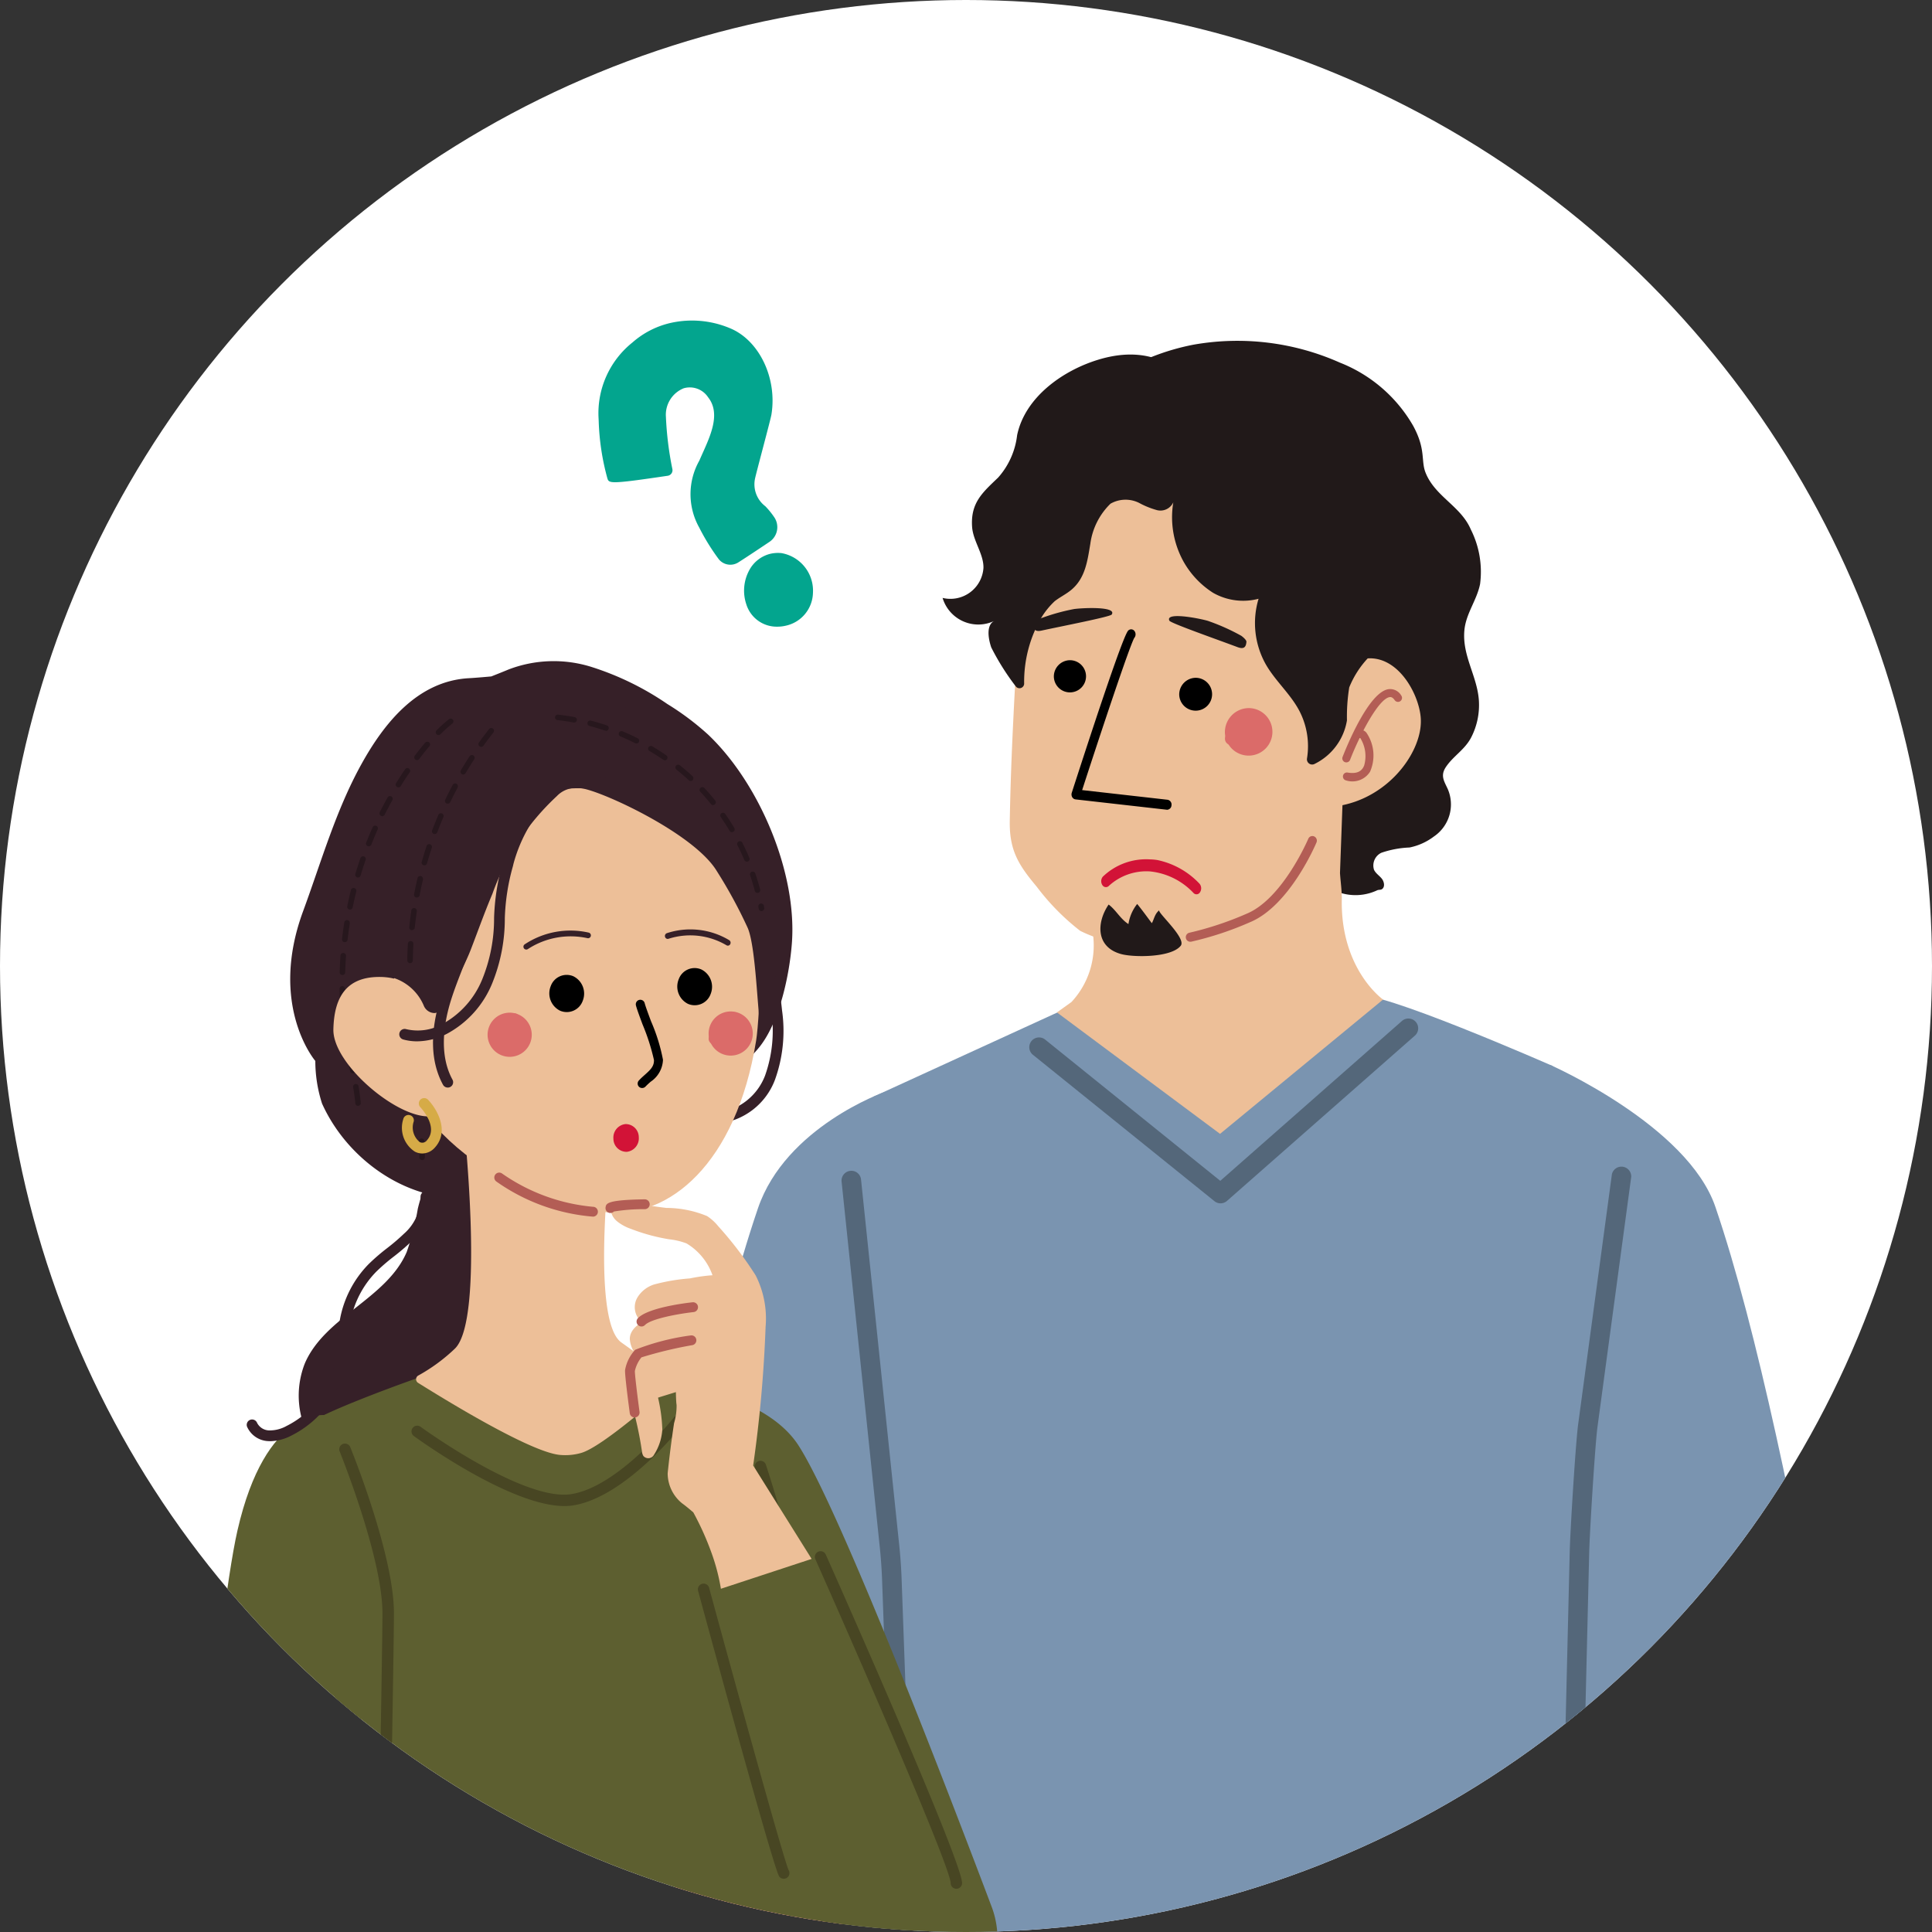<svg xmlns="http://www.w3.org/2000/svg" xmlns:xlink="http://www.w3.org/1999/xlink" width="140" height="140" viewBox="0 0 140 140">
  <rect x="0" y="0" width="140" height="140" fill="#333333" stroke="none"/>
  <defs>
    <clipPath id="clip-path">
      <circle id="楕円形_25" data-name="楕円形 25" cx="70" cy="70" r="70" transform="translate(0 0.477)" fill="#f7f3e5"/>
    </clipPath>
  </defs>
  <g id="trouble_04" transform="translate(0 -0.477)">
    <circle id="楕円形_23" data-name="楕円形 23" cx="70" cy="70" r="70" transform="translate(0 0.477)" fill="#fff"/>
    <g id="マスクグループ_4" data-name="マスクグループ 4" clip-path="url(#clip-path)">
      <g id="グループ_4667" data-name="グループ 4667" transform="translate(-786.045 -464.449)">
        <g id="グループ_4661" data-name="グループ 4661" transform="translate(799.211 489.625)">
          <g id="グループ_4660" data-name="グループ 4660">
            <g id="グループ_4656" data-name="グループ 4656" transform="translate(33.256)">
              <g id="グループ_4655" data-name="グループ 4655">
                <path id="パス_71365" data-name="パス 71365" d="M1007.1,686.551c.925,11.194,1.6,20.143,1.6,20.143l-11.763.005-3.942-18.415Z" transform="translate(-924.21 -586.198)" fill="#fa7c75"/>
                <path id="パス_71366" data-name="パス 71366" d="M867.405,686.561c-.925,11.194-1.753,20.135-1.753,20.135l11.633-.042,4.226-18.359Z" transform="translate(-863.923 -586.203)" fill="#fa7c75"/>
                <path id="パス_71367" data-name="パス 71367" d="M931.711,518.677c-.625-2.945-2.686-5.251-4.359-7.623-.544-.77-.936-1.633-1.439-2.438a9.237,9.237,0,0,1-1.208-2.41,6.619,6.619,0,0,1-.19-1.949,9.235,9.235,0,0,1,1.105-4.232,6.464,6.464,0,0,1,3.168-2.874,16.743,16.743,0,0,1,3.058-.9,18.25,18.25,0,0,1,10.615,1.3,10.6,10.6,0,0,1,5.3,4.563c.942,1.72.562,2.521.9,3.393.682,1.745,2.562,2.43,3.285,4.133a6.814,6.814,0,0,1,.673,3.951c-.234,1.174-1.018,2.126-1.136,3.337-.18,1.841.916,3.31,1.046,5.069a5.132,5.132,0,0,1-.554,2.71c-.465.9-1.315,1.355-1.847,2.166-.4.617-.108,1.015.148,1.577a2.806,2.806,0,0,1-1,3.436,4.339,4.339,0,0,1-1.77.8,7.129,7.129,0,0,0-2.04.382,1.02,1.02,0,0,0-.535,1.229c.121.262.381.42.561.642s.252.608.016.766c-.1.064-.223.034-.33.075a3.684,3.684,0,0,1-4.014-.558c-.6-.641-.89-2.022-1.419-2.724-2.019-2.679-7.233-1.206-8.411-4.834a6.261,6.261,0,0,1,.128-3.148A14.459,14.459,0,0,0,931.711,518.677Z" transform="translate(-891.788 -495.972)" fill="#211919"/>
                <path id="パス_71368" data-name="パス 71368" d="M947.534,597.845s-2.879,56.376-3.009,61.254l-47.64-.041-2.547-65.641,14.97-6.856,20.182-.429c1.031-.706,14.1,5.041,14.1,5.041Z" transform="translate(-877.504 -538.628)" fill="#7a94b0"/>
                <path id="パス_71369" data-name="パス 71369" d="M881.78,647.236l.1-13.759s-1.768-26.5-1.859-34.114c0,0-7.139,2.514-9.151,8.417-3.051,8.947-5.776,22.57-8.5,37.1Z" transform="translate(-862.368 -544.921)" fill="#7a94b0"/>
                <path id="パス_71370" data-name="パス 71370" d="M989.371,645.41l-.831-13.7s-1.063-28.468-.972-36.079c0,0,9.939,4.377,11.952,10.28,3.051,8.947,5.806,22.672,8.531,37.2Z" transform="translate(-921.639 -543.154)" fill="#7a94b0"/>
                <path id="パス_71371" data-name="パス 71371" d="M931.746,510.305c-2.045-1.317-3.942-2.942-6.212-3.848a9.884,9.884,0,0,0-8.348.474,5.445,5.445,0,0,0-1.9,1.963,11.177,11.177,0,0,0-1.048,4.916c-.261,4.77-.589,9.537-.818,14.308-.119,2.419-.21,4.839-.253,7.26-.038,2.123.612,3.187,1.952,4.78a16.886,16.886,0,0,0,3.149,3.2,9.245,9.245,0,0,0,4.379.974,7.976,7.976,0,0,0,3.661-.943c.972-.443,1.952-.7,2.913-1.127a14.979,14.979,0,0,0,3.956-2.523c2.925-2.659,4.108-6.581,4.54-10.456.392-3.507.565-6.685.626-9.317Z" transform="translate(-886.417 -500.606)" fill="#edbf98"/>
                <path id="パス_71372" data-name="パス 71372" d="M956.583,540.512c3.385-2.607,5.759,1.4,5.855,3.559.119,2.535-2.74,6.309-7.019,6.38a2.8,2.8,0,0,1-1.1-.206Z" transform="translate(-905.902 -516.655)" fill="#edbf98"/>
                <path id="パス_71373" data-name="パス 71373" d="M935.917,513.439a8.376,8.376,0,0,0-2.566-4.247,9.439,9.439,0,0,1-1.182-1.077,9.13,9.13,0,0,1-1.245-3.441,7.02,7.02,0,0,0-2.762-4.031,4.415,4.415,0,0,0-4.654-.19,1.329,1.329,0,0,1-.481.232c-.412.062-.737-.329-1.006-.655-1.761-2.144-4.158-2.6-6.779-1.813s-5.353,2.74-5.92,5.485a5.588,5.588,0,0,1-1.374,3.068c-1.116,1.073-2.005,1.812-1.889,3.564.068,1.037.853,1.985.823,2.991a2.4,2.4,0,0,1-2.961,2.166,2.7,2.7,0,0,0,3.779,1.651c-.631.28-.479,1.264-.254,1.932a17.763,17.763,0,0,0,1.776,2.824.338.338,0,0,0,.61-.19,9.256,9.256,0,0,1,1.278-4.838,5.606,5.606,0,0,1,.938-1.143c.385-.3.834-.511,1.208-.826,1.012-.848,1.164-2.1,1.372-3.336a4.97,4.97,0,0,1,1.459-2.9,2.2,2.2,0,0,1,2.077-.058,6.052,6.052,0,0,0,1.309.527,1.022,1.022,0,0,0,1.167-.573,6.628,6.628,0,0,0,.729,4.276,6.4,6.4,0,0,0,2.15,2.282,4.4,4.4,0,0,0,3.3.434,6.1,6.1,0,0,0,.517,4.741c.693,1.218,1.8,2.154,2.448,3.4a5.546,5.546,0,0,1,.545,3.426.378.378,0,0,0,.551.4,4.284,4.284,0,0,0,2.343-3.155,13.37,13.37,0,0,1,.166-2.391,6.855,6.855,0,0,1,1.365-2.13,7.533,7.533,0,0,0,1.111-2.665A6.762,6.762,0,0,0,935.917,513.439Z" transform="translate(-882.04 -496.863)" fill="#211919"/>
                <path id="パス_71374" data-name="パス 71374" d="M921.892,562.106l.387,5.18v.015a6.018,6.018,0,0,1-1.568,4.838l-1.053.755,11.819,8.8,11.813-9.732s-3.075-2.166-2.991-7.232c.01-.669-.087-1.27-.13-1.939l.26-7.128Z" transform="translate(-889.49 -524.229)" fill="#edbf98"/>
                <path id="パス_71375" data-name="パス 71375" d="M942.775,548.313a1.722,1.722,0,1,0,1.7-1.8A1.742,1.742,0,0,0,942.775,548.313Z" transform="translate(-900.435 -519.901)" fill="#db6b69"/>
                <path id="パス_71376" data-name="パス 71376" d="M944.726,549.89a.319.319,0,0,0,.225-.093c.272-.264,1.144-1.161.944-1.618a.548.548,0,0,0-.321-.3c-.388-.143-.968.076-1.724.449l-.118.057-.079.037c.013-.021.029-.041.044-.063l.107-.156c.2-.3.618-.914.916-.9a.338.338,0,0,0,.015-.676c-.64-.006-1.142.71-1.47,1.187l-.1.148c-.265.374-.53.8-.284,1.108s.708.13,1.124-.064c.029-.014.076-.038.133-.064a4.9,4.9,0,0,1,1.015-.411,7.009,7.009,0,0,1-.654.777.345.345,0,0,0-.014.479A.325.325,0,0,0,944.726,549.89Z" transform="translate(-900.439 -519.953)" fill="#db6b69"/>
                <path id="パス_71377" data-name="パス 71377" d="M937.751,571.773l.02,0a23.332,23.332,0,0,0,4.258-1.407c2.865-1.174,4.755-5.6,4.834-5.787a.336.336,0,0,0-.169-.437.321.321,0,0,0-.427.173c-.018.044-1.864,4.362-4.478,5.434a23.428,23.428,0,0,1-4.128,1.37.331.331,0,0,0-.264.383A.326.326,0,0,0,937.751,571.773Z" transform="translate(-897.887 -528.231)" fill="#b35d55"/>
                <path id="パス_71378" data-name="パス 71378" d="M929.912,573.923c-.178.137,1.986,2.025,1.553,2.573-.682.862-3.385.85-4.3.607-1.871-.5-1.806-2.3-.924-3.594.543.409.849,1.044,1.435,1.416a3.081,3.081,0,0,1,.633-1.457c.368.445.715.934,1.062,1.393C929.541,574.566,929.576,574.183,929.912,573.923Z" transform="translate(-892.327 -532.662)" fill="#211919"/>
                <path id="パス_71379" data-name="パス 71379" d="M919.235,541.125a1.166,1.166,0,1,0,1.165-1.2A1.181,1.181,0,0,0,919.235,541.125Z" transform="translate(-889.291 -516.783)"/>
                <path id="パス_71380" data-name="パス 71380" d="M936.487,543.565a1.191,1.191,0,1,0,1.19-1.223A1.207,1.207,0,0,0,936.487,543.565Z" transform="translate(-897.458 -517.925)"/>
                <path id="パス_71381" data-name="パス 71381" d="M928.591,548.753a.337.337,0,0,0,.321-.326.35.35,0,0,0-.289-.4l-6.186-.7c1.351-4.167,3.45-10.473,3.778-11.028a.4.4,0,0,0,.037-.463.3.3,0,0,0-.451-.092c-.1.079-.412.316-4.115,11.774a.4.4,0,0,0,.029.316.324.324,0,0,0,.242.167l6.6.747Z" transform="translate(-890.443 -514.773)"/>
                <path id="パス_71382" data-name="パス 71382" d="M935.109,534.185c-.328-.654,2.134-.18,2.779.008a15.117,15.117,0,0,1,2.436,1.088c.379.285.367.42.367.42-.026.448-.229.552-.64.4C938.537,535.533,935.2,534.363,935.109,534.185Z" transform="translate(-896.792 -513.905)" fill="#211919"/>
                <path id="パス_71383" data-name="パス 71383" d="M922.1,533.217c.4-.6-2.065-.489-2.721-.4a14.639,14.639,0,0,0-2.524.716c-.408.225-.413.361-.413.361-.033.445.154.577.575.485C918.568,534.044,921.989,533.38,922.1,533.217Z" transform="translate(-887.965 -513.383)" fill="#211919"/>
                <path id="パス_71384" data-name="パス 71384" d="M929.738,602.61a.7.7,0,0,1-.444-.157l-13.127-10.585a.708.708,0,1,1,.889-1.1l12.662,10.211,13.182-11.6a.709.709,0,0,1,.936,1.064l-13.63,11.989A.71.71,0,0,1,929.738,602.61Z" transform="translate(-887.713 -540.111)" fill="#54677a"/>
                <path id="パス_71385" data-name="パス 71385" d="M990.361,650.725h-.017a.708.708,0,0,1-.691-.725l.3-12.5c.036-1.52.41-7.61.6-9.173l2.457-18.207a.709.709,0,0,1,1.4.19l-2.456,18.2c-.18,1.484-.554,7.566-.589,9.026l-.3,12.5A.708.708,0,0,1,990.361,650.725Z" transform="translate(-922.628 -549.725)" fill="#54677a"/>
                <path id="パス_71386" data-name="パス 71386" d="M894.037,650.863a.708.708,0,0,1-.708-.682l-.373-10.321c-.028-.795-.085-1.6-.167-2.394l-2.768-26.5a.708.708,0,0,1,.631-.778.7.7,0,0,1,.778.631l2.768,26.5c.086.826.145,1.664.174,2.49l.373,10.32a.709.709,0,0,1-.682.734Z" transform="translate(-875.458 -550.042)" fill="#54677a"/>
              </g>
              <path id="パス_71387" data-name="パス 71387" d="M959.161,549.2a.259.259,0,0,1-.044-.013.291.291,0,0,1-.165-.377c.308-.789,1.915-4.737,3.349-4.912a.932.932,0,0,1,.9.46.291.291,0,1,1-.475.336c-.17-.241-.3-.224-.355-.218-.8.1-2.164,2.717-2.877,4.546A.291.291,0,0,1,959.161,549.2Z" transform="translate(-908.085 -518.66)" fill="#b35d55"/>
              <path id="パス_71388" data-name="パス 71388" d="M959.245,553.173a.291.291,0,0,1,.112-.571c.636.108,1.029-.062,1.2-.521a2.475,2.475,0,0,0-.285-1.981.291.291,0,0,1-.094-.57.52.52,0,0,1,.578.242,2.916,2.916,0,0,1,.225,2.769,1.514,1.514,0,0,1-1.725.636Z" transform="translate(-908.124 -521.319)" fill="#b35d55"/>
              <path id="パス_71389" data-name="パス 71389" d="M1019.271,673.929l-5.968.942.628,3.612,5.968-.942Z" transform="translate(-933.826 -580.223)" fill="#211919"/>
            </g>
            <g id="グループ_4659" data-name="グループ 4659" transform="translate(0 23.212)">
              <path id="パス_71390" data-name="パス 71390" d="M872.848,585.784a.389.389,0,0,1-.027-.777,4.25,4.25,0,0,0,3.339-2.679,9.74,9.74,0,0,0,.458-4.665,24,24,0,0,0-1.959-7.368c-.07-.157-.142-.315-.215-.474a8.2,8.2,0,0,1-1.01-3.536.39.39,0,0,1,.389-.381h.008a.39.39,0,0,1,.381.4,7.618,7.618,0,0,0,.939,3.2c.073.161.146.321.218.48a24.794,24.794,0,0,1,2.023,7.607,10.456,10.456,0,0,1-.516,5.046,4.94,4.94,0,0,1-4,3.151Z" transform="translate(-833.889 -552.292)" fill="#362028"/>
              <path id="パス_71391" data-name="パス 71391" d="M826.194,630.8a6.155,6.155,0,0,1-3.24.761,7.47,7.47,0,0,1-2.145-.475,8.76,8.76,0,0,1-4.555-3.606,6.381,6.381,0,0,1-.5-5.684c1.456-3.382,5.92-4.676,7.377-8.058a18.938,18.938,0,0,0,.806-3.141,13.244,13.244,0,0,1,.928-2.624c.614-1.286,1.626-2.589,3.045-2.716,1.7-.152,2.507,1.48,3.225,2.722a5.641,5.641,0,0,1,.736,4.727c-.323.919-.9,1.731-1.251,2.638a11.677,11.677,0,0,0-.614,3.31,12.216,12.216,0,0,0,.1,3.847,8.105,8.105,0,0,1-1.794,6.562A7.123,7.123,0,0,1,826.194,630.8Z" transform="translate(-806.828 -570.916)" fill="#362028"/>
              <g id="グループ_4658" data-name="グループ 4658">
                <g id="グループ_4657" data-name="グループ 4657">
                  <path id="パス_71392" data-name="パス 71392" d="M869.052,640.032s5.447.845,7.6,4.179c3.049,4.726,10.989,25.447,14.005,33.443a6.5,6.5,0,0,1-.707,5.947l-1.139,1.676-9.589.055s-10.832-23.836-10.832-24.31S869.052,640.032,869.052,640.032Z" transform="translate(-831.961 -587.386)" fill="#5d5f30"/>
                  <path id="パス_71393" data-name="パス 71393" d="M842.493,638.694s3.324.949,3.324,1.234c0,1.045,5.983,16.905,5.888,19.565s-.57,25.073-.57,25.073l-33.431-.095s.765-33.652.285-35.33a37.7,37.7,0,0,0-2.28-6.743c-.392-.783,8.833-3.989,8.833-3.989Z" transform="translate(-807.016 -586.618)" fill="#5d5f30"/>
                  <path id="パス_71394" data-name="パス 71394" d="M837.808,574.8q2.16-1.38,4.406-2.619c2.078-1.147,4.4-2.265,5.923-4.151,1.472-1.823,2.189-5.229,2.365-7.533.391-5.108-2.352-11.591-6.067-15.12a19.505,19.505,0,0,0-2.95-2.215,20.849,20.849,0,0,0-5.5-2.69,9.143,9.143,0,0,0-6.021.186c-.411.174-1.241.5-1.241.5s-1.073.1-1.613.128c-3.73.2-6.166,3.26-7.832,6.287-1.837,3.338-2.882,7.033-4.195,10.6-2.528,6.866.886,10.849.886,10.849a10.081,10.081,0,0,0,.488,3.089c2.208,4.9,8.025,8.309,13.26,6.236.763-.3,1.48-.728,2.265-.971.7-.216,1.44-.164,2.127-.389A17.784,17.784,0,0,0,837.808,574.8Z" transform="translate(-806.286 -540.053)" fill="#362028"/>
                  <path id="パス_71395" data-name="パス 71395" d="M822.282,576.018a.2.2,0,0,1-.2-.179c-.035-.362-.085-.743-.16-1.171v-.031a.192.192,0,0,1,.163-.2.2.2,0,0,1,.23.156l0,0v.02c.074.432.124.82.159,1.182a.188.188,0,0,1-.043.144.194.194,0,0,1-.136.074Zm-.381-2.361a.2.2,0,0,1-.2-.16c-.027-.14-.054-.276-.085-.416-.051-.252-.1-.506-.152-.758a.118.118,0,0,1,0-.038.2.2,0,0,1,.393-.039c.055.268.109.54.167.8.023.125.046.245.074.366a.205.205,0,0,1-.155.237A.123.123,0,0,1,821.9,573.657Zm-.451-2.35h0a.2.2,0,0,1-.2-.171c-.062-.393-.116-.8-.159-1.194v-.019a.189.189,0,0,1,.175-.2.2.2,0,0,1,.222.175c.043.393.093.786.155,1.178a.2.2,0,0,1-.167.225A.071.071,0,0,1,821.449,571.308Zm-.264-2.38a.2.2,0,0,1-.2-.187c-.023-.4-.043-.809-.047-1.2a.2.2,0,0,1,.055-.144.191.191,0,0,1,.14-.058h0a.2.2,0,0,1,.2.194c.008.389.023.789.051,1.186a.211.211,0,0,1-.051.144.209.209,0,0,1-.136.066Zm-.043-2.392h-.007a.187.187,0,0,1-.136-.062.212.212,0,0,1-.054-.14c.012-.4.031-.805.058-1.205a.2.2,0,0,1,.4.019v.007c-.027.4-.047.8-.058,1.186A.2.2,0,0,1,821.142,566.536Zm.171-2.384a.053.053,0,0,1-.023,0,.2.2,0,0,1-.175-.218c.047-.4.1-.8.163-1.194a.2.2,0,0,1,.4.031.086.086,0,0,1,0,.031c-.062.389-.117.786-.159,1.175A.2.2,0,0,1,821.313,564.152Zm.378-2.365a.126.126,0,0,1-.039,0,.185.185,0,0,1-.129-.086.2.2,0,0,1-.027-.147c.077-.389.167-.786.264-1.175a.2.2,0,0,1,.245-.144.193.193,0,0,1,.148.191.251.251,0,0,1,0,.051c-.1.377-.183.766-.265,1.155A.2.2,0,0,1,821.691,561.788Zm.579-2.318a.215.215,0,0,1-.054-.008.2.2,0,0,1-.136-.248c.116-.389.241-.774.369-1.147a.2.2,0,0,1,.253-.124.207.207,0,0,1,.136.186.209.209,0,0,1-.012.066c-.128.373-.253.755-.366,1.132A.2.2,0,0,1,822.27,559.47Zm.782-2.263a.239.239,0,0,1-.074-.012.186.186,0,0,1-.109-.108.183.183,0,0,1,0-.152c.152-.377.307-.751.466-1.108l0,0a.2.2,0,0,1,.261-.1.2.2,0,0,1,.121.183.179.179,0,0,1-.02.078c-.16.362-.315.731-.459,1.1A.2.2,0,0,1,823.052,557.206Zm.976-2.182a.18.18,0,0,1-.089-.024.2.2,0,0,1-.1-.113.213.213,0,0,1,.012-.155c.183-.358.37-.716.568-1.062a.2.2,0,0,1,.268-.078.185.185,0,0,1,.1.175.217.217,0,0,1-.023.1c-.191.338-.378.692-.557,1.046A.2.2,0,0,1,824.028,555.025Zm1.166-2.089a.205.205,0,0,1-.1-.031.2.2,0,0,1-.062-.272c.206-.334.428-.673.657-1.011l0,0a.2.2,0,0,1,.362.117.186.186,0,0,1-.035.113c-.225.327-.443.661-.65,1A.2.2,0,0,1,825.194,552.936Zm1.354-1.971a.2.2,0,0,1-.121-.043.2.2,0,0,1-.039-.28l.054-.07c.245-.319.474-.607.7-.871a.206.206,0,0,1,.284-.023.194.194,0,0,1,.019.28c-.222.264-.447.544-.684.856l-.054.07A.2.2,0,0,1,826.548,550.965Zm1.556-1.817a.217.217,0,0,1-.14-.058.2.2,0,0,1-.058-.144.2.2,0,0,1,.058-.14,10.918,10.918,0,0,1,.906-.812s0,0,0,0a.206.206,0,0,1,.276.035.2.2,0,0,1-.031.28,11.16,11.16,0,0,0-.875.786A.2.2,0,0,1,828.1,549.148Z" transform="translate(-809.498 -543.792)" fill="#27171d"/>
                  <path id="パス_71396" data-name="パス 71396" d="M843.412,627.1a4.2,4.2,0,0,1-1.531.137c-2.263-.22-8.912-4.378-10.267-5.22a.309.309,0,0,1-.007-.521,12.728,12.728,0,0,0,2.667-1.955c2.247-2.155.6-16.827.6-16.827l5.8.92v.027l0-.027,5.013.318s-1.7,13.446.648,15.131c2.142,1.536,3.224,2.3,3.675,2.611a.3.3,0,0,1,.058.438C849.177,622.917,844.934,626.685,843.412,627.1Z" transform="translate(-814.482 -569.72)" fill="#edbf98"/>
                  <path id="パス_71397" data-name="パス 71397" d="M809.586,643.806s-4.284-.614-6.335,8.361c-1.52,6.648-4.04,34.856-4.04,34.856h11.828l1.8-32.2Z" transform="translate(-799.211 -589.169)" fill="#5d5f30"/>
                  <path id="パス_71398" data-name="パス 71398" d="M827.9,573.954c-.169,7.483,7.9,13.382,15.533,14.3,4.648.561,9.54-3.51,10.983-12.405.3-1.823.573-9.737,0-11.434-1.752-5.186-6.881-6.744-12.672-6.873C834.062,557.365,828.068,566.467,827.9,573.954Z" transform="translate(-812.793 -548.332)" fill="#edbf98"/>
                  <path id="パス_71399" data-name="パス 71399" d="M820.085,587.311c-.056,2.432,4.369,6.242,6.805,6.3s.911-3.163.965-5.6a4.4,4.4,0,0,0-4.306-4.5C821.113,583.456,820.138,584.868,820.085,587.311Z" transform="translate(-809.093 -560.627)" fill="#edbf98"/>
                  <path id="パス_71400" data-name="パス 71400" d="M826.917,561.468c-.065.179-.136.355-.215.527a4.039,4.039,0,0,0-.6,2.437,1.508,1.508,0,0,0,.471,1.056,2.324,2.324,0,0,0,.734.307,3.568,3.568,0,0,1,2.179,2.031.851.851,0,0,0,.794.509c.36-.052.566-.427.716-.758.6-1.325,1.373-2.509,1.893-3.861s1-2.7,1.56-4.025a17.88,17.88,0,0,1,4.669-7.077,1.9,1.9,0,0,1,1.683-.568c1.072-.019,8.21,3.17,9.916,6.015a34.393,34.393,0,0,1,2.237,4.118c.554,1.311.685,5.565.891,7.01.092-.048.689-3.018.771-3.079a4.56,4.56,0,0,0,1.374-2.994c.834-5.921-3.57-11.371-7.993-14.772-1.98-1.523-4.436-2.786-6.89-2.314a6.951,6.951,0,0,1-1.075.186c-.342.011-.682-.061-1.025-.068-1.565-.036-2.937,1.339-4.227,2.073-1.6.912-2.539,2.736-3.571,4.2a29.335,29.335,0,0,0-3.47,6.319C827.408,559.622,827.237,560.584,826.917,561.468Z" transform="translate(-811.932 -542.836)" fill="#362028"/>
                  <path id="パス_71401" data-name="パス 71401" d="M867.516,583.1a1.4,1.4,0,0,0,.672,1.773,1.228,1.228,0,0,0,1.648-.721,1.4,1.4,0,0,0-.68-1.772A1.225,1.225,0,0,0,867.516,583.1Z" transform="translate(-831.503 -560.042)"/>
                  <path id="パス_71402" data-name="パス 71402" d="M849.906,584.04a1.4,1.4,0,0,0,.674,1.773,1.229,1.229,0,0,0,1.649-.721,1.4,1.4,0,0,0-.681-1.772A1.227,1.227,0,0,0,849.906,584.04Z" transform="translate(-823.166 -560.487)"/>
                  <path id="パス_71403" data-name="パス 71403" d="M862.168,593.047a.324.324,0,0,0,.237-.1c.119-.125.25-.243.38-.357a2,2,0,0,0,.891-1.589,13.126,13.126,0,0,0-.864-2.786c-.207-.554-.4-1.078-.46-1.309a.327.327,0,1,0-.634.16c.066.265.258.781.48,1.378a15.363,15.363,0,0,1,.825,2.575c.011.449-.235.692-.674,1.082-.139.123-.281.251-.418.4a.325.325,0,0,0,.013.462A.32.32,0,0,0,862.168,593.047Z" transform="translate(-828.8 -562.117)"/>
                  <path id="パス_71404" data-name="パス 71404" d="M841.308,590.018a1.6,1.6,0,1,0,1.6-1.594A1.6,1.6,0,0,0,841.308,590.018Z" transform="translate(-819.141 -562.953)" fill="#db6b69"/>
                  <path id="パス_71405" data-name="パス 71405" d="M871.724,589.849a1.6,1.6,0,1,0,1.6-1.594A1.6,1.6,0,0,0,871.724,589.849Z" transform="translate(-833.541 -562.873)" fill="#db6b69"/>
                  <path id="パス_71406" data-name="パス 71406" d="M843.35,591.474a.3.3,0,0,0,.207-.082c.408-.378,1.062-1.069.893-1.45a.5.5,0,0,0-.293-.271,2.448,2.448,0,0,0-1.613.386l-.1.046-.073.032.04-.056c.033-.042.068-.09.106-.142.19-.262.6-.814.859-.8a.308.308,0,0,0,.316-.295.3.3,0,0,0-.294-.316h-.028c-.582,0-1.043.63-1.349,1.05-.036.049-.067.094-.1.134-.251.334-.5.712-.279.995s.656.126,1.043-.041l.115-.053a4.575,4.575,0,0,1,.958-.362,6.8,6.8,0,0,1-.619.7.3.3,0,0,0,.208.529Z" transform="translate(-819.26 -563.002)" fill="#db6b69"/>
                  <path id="パス_71407" data-name="パス 71407" d="M873.511,591.3a.306.306,0,0,0,.208-.081c.255-.235,1.076-1.035.9-1.45a.5.5,0,0,0-.294-.273c-.36-.135-.9.056-1.61.385l-.1.047-.07.029.04-.054.1-.138c.188-.262.584-.8.855-.8h.017a.306.306,0,0,0,.011-.612c-.6-.021-1.067.627-1.378,1.055l-.1.13c-.252.333-.5.711-.28.995s.655.127,1.041-.041l.117-.053a4.554,4.554,0,0,1,.956-.36,6.22,6.22,0,0,1-.617.693.306.306,0,0,0-.019.432A.3.3,0,0,0,873.511,591.3Z" transform="translate(-833.54 -562.921)" fill="#db6b69"/>
                  <path id="パス_71408" data-name="パス 71408" d="M846.463,578.483a.207.207,0,0,1-.136-.375,6,6,0,0,1,4.637-.854.207.207,0,1,1-.105.4,5.675,5.675,0,0,0-4.293.792A.216.216,0,0,1,846.463,578.483Z" transform="translate(-821.476 -557.586)" fill="#362028"/>
                  <path id="パス_71409" data-name="パス 71409" d="M865.869,577.65a.2.2,0,0,1-.147-.14.216.216,0,0,1,.124-.27,5.46,5.46,0,0,1,4.528.508.221.221,0,0,1,.067.292.192.192,0,0,1-.274.072,5.159,5.159,0,0,0-4.191-.469A.189.189,0,0,1,865.869,577.65Z" transform="translate(-830.694 -557.528)" fill="#362028"/>
                  <path id="パス_71410" data-name="パス 71410" d="M849.377,613.625a14.119,14.119,0,0,1-6.982-2.534.356.356,0,0,1,.385-.6,13.627,13.627,0,0,0,6.6,2.42.357.357,0,0,1,0,.714Z" transform="translate(-819.578 -573.374)" fill="#b35d55"/>
                  <path id="パス_71411" data-name="パス 71411" d="M823.96,688.915h-.008a.414.414,0,0,1-.406-.421c0-.256.475-25.658.475-28.485,0-4.049-3.072-11.64-3.1-11.716a.414.414,0,1,1,.767-.312c.129.317,3.165,7.816,3.165,12.028,0,2.834-.47,28.243-.475,28.5A.414.414,0,0,1,823.96,688.915Z" transform="translate(-809.473 -591.027)" fill="#484623"/>
                  <path id="パス_71412" data-name="パス 71412" d="M881.2,676.9a.413.413,0,0,1-.413-.407c-.043-2.807.079-6.395.178-9.278.063-1.836.113-3.287.1-3.93-.092-3.883-2.951-12.587-2.98-12.674a.414.414,0,0,1,.786-.259c.119.362,2.927,8.91,3.022,12.914.016.668-.034,2.128-.1,3.978-.1,2.874-.221,6.45-.177,9.236a.414.414,0,0,1-.408.42Z" transform="translate(-836.542 -592.138)" fill="#484623"/>
                  <path id="パス_71413" data-name="パス 71413" d="M830.459,566.3a.2.2,0,0,1-.144-.063.193.193,0,0,1-.055-.14c0-.4.02-.8.043-1.206a.2.2,0,0,1,.4.012v.012c-.023.409-.039.809-.043,1.186A.2.2,0,0,1,830.459,566.3Zm.14-2.392h-.023a.2.2,0,0,1-.175-.218c.043-.412.094-.813.148-1.2a.2.2,0,0,1,.4.031v.027c-.058.4-.109.789-.147,1.178A.2.2,0,0,1,830.6,563.9Zm.346-2.365a.1.1,0,0,1-.035,0,.2.2,0,0,1-.16-.233c.078-.4.163-.8.253-1.178v0a.2.2,0,0,1,.393.046c0,.016,0,.035,0,.051l0,.008c-.089.377-.171.766-.245,1.151A.2.2,0,0,1,830.945,561.54Zm.552-2.33a.128.128,0,0,1-.054-.008.19.19,0,0,1-.121-.093.206.206,0,0,1-.016-.152c.109-.385.226-.77.35-1.147v0a.2.2,0,0,1,.253-.129.2.2,0,0,1,.136.194.319.319,0,0,1-.007.058c-.125.37-.241.75-.35,1.136A.2.2,0,0,1,831.5,559.211Zm.747-2.272a.231.231,0,0,1-.07-.011.2.2,0,0,1-.109-.105.205.205,0,0,1-.007-.152c.144-.378.3-.751.451-1.12a.2.2,0,0,1,.261-.1.2.2,0,0,1,.121.186.169.169,0,0,1-.015.074q-.234.549-.443,1.1A.2.2,0,0,1,832.244,556.939Zm.941-2.2a.16.16,0,0,1-.085-.019.193.193,0,0,1-.1-.113.186.186,0,0,1,.008-.152c.167-.35.35-.712.54-1.073a.205.205,0,0,1,.272-.086.2.2,0,0,1,.105.175.229.229,0,0,1-.02.089s0,0,0,.008,0,0,0,.008c-.186.35-.365.7-.533,1.05A.193.193,0,0,1,833.185,554.738Zm1.124-2.108a.191.191,0,0,1-.1-.031.2.2,0,0,1-.07-.272c.2-.342.416-.685.634-1.023a.2.2,0,0,1,.276-.058.2.2,0,0,1,.093.163.2.2,0,0,1-.035.113c-.21.323-.42.665-.626,1.007A.2.2,0,0,1,834.309,552.63Zm1.307-2.007a.183.183,0,0,1-.117-.039.192.192,0,0,1-.082-.128.2.2,0,0,1,.035-.147c.234-.327.479-.654.724-.965a.2.2,0,1,1,.315.245c-.245.315-.486.634-.715.953A.2.2,0,0,1,835.616,550.623Z" transform="translate(-813.911 -544.416)" fill="#27171d"/>
                  <path id="パス_71414" data-name="パス 71414" d="M832.085,607.3h-.008a.2.2,0,0,1-.194-.2c0-.074,0-.171,0-.272,0-.292-.012-.583-.039-.871a.2.2,0,0,1,.4-.039c.027.307.039.61.039.91v.28A.2.2,0,0,1,832.085,607.3Z" transform="translate(-814.661 -571.149)" fill="#27171d"/>
                  <path id="パス_71415" data-name="パス 71415" d="M865.546,561.643a.2.2,0,0,1-.195-.167c-.012-.047-.019-.1-.027-.144a.153.153,0,0,1,0-.043.2.2,0,0,1,.163-.191.205.205,0,0,1,.234.16c0,.027.007.051.012.074a.5.5,0,0,0,.016.077.2.2,0,0,1-.164.23A.113.113,0,0,1,865.546,561.643Zm-.288-1.318a.2.2,0,0,1-.194-.148c-.1-.373-.21-.755-.339-1.132a.194.194,0,0,1-.012-.066.208.208,0,0,1,.136-.186.2.2,0,0,1,.253.124c.132.385.249.774.35,1.159a.194.194,0,0,1-.195.249Zm-.77-2.264a.2.2,0,0,1-.183-.121c-.156-.369-.323-.731-.5-1.073v0a.2.2,0,0,1-.019-.082.208.208,0,0,1,.109-.183.2.2,0,0,1,.269.09c.179.358.35.727.51,1.1a.2.2,0,0,1-.109.26A.17.17,0,0,1,864.488,558.062Zm-1.077-2.131a.2.2,0,0,1-.171-.1c-.2-.339-.416-.673-.642-1a.21.21,0,0,1-.035-.108.2.2,0,0,1,.085-.167.2.2,0,0,1,.276.051c.225.323.447.665.657,1.015a.2.2,0,0,1-.171.3Zm-1.365-1.964a.2.2,0,0,1-.156-.074c-.241-.3-.5-.6-.774-.895a.213.213,0,0,1-.054-.132.188.188,0,0,1,.066-.148.2.2,0,0,1,.276,0l0,0,.012.012c.264.284.529.591.781.906a.185.185,0,0,1,.043.144.191.191,0,0,1-.074.136A.2.2,0,0,1,862.046,553.966Zm-1.63-1.75a.2.2,0,0,1-.136-.054c-.28-.261-.583-.521-.894-.77a.2.2,0,0,1-.074-.156.208.208,0,0,1,.043-.124.2.2,0,0,1,.28-.031c.323.256.63.521.918.789a.189.189,0,0,1,.062.14.2.2,0,0,1-.05.144A.213.213,0,0,1,860.416,552.216Zm-1.867-1.5a.2.2,0,0,1-.113-.035c-.323-.222-.658-.435-1-.638a.2.2,0,0,1-.1-.167.23.23,0,0,1,.027-.1.2.2,0,0,1,.272-.07h0l.012.008c.342.2.68.42,1.007.646a.206.206,0,0,1,.082.128.216.216,0,0,1-.031.147A.2.2,0,0,1,858.55,550.719Zm-2.057-1.217a.249.249,0,0,1-.09-.019c-.346-.175-.708-.342-1.074-.494a.2.2,0,0,1-.124-.183.274.274,0,0,1,.016-.078.208.208,0,0,1,.26-.108c.366.155.739.323,1.1.506a.2.2,0,0,1-.09.377Zm-2.205-.918a.175.175,0,0,1-.062-.012c-.373-.124-.755-.238-1.136-.339a.2.2,0,0,1-.148-.191.189.189,0,0,1,0-.051.2.2,0,0,1,.245-.144c.393.1.782.218,1.159.346a.2.2,0,0,1,.117.1.188.188,0,0,1,.007.152A.2.2,0,0,1,854.287,548.584Zm-2.314-.6h-.035c-.385-.074-.778-.132-1.171-.175a.192.192,0,0,1-.136-.074.189.189,0,0,1-.039-.144.2.2,0,0,1,.218-.179c.4.047.8.105,1.2.179a.2.2,0,0,1,.16.23A.193.193,0,0,1,851.973,547.981Z" transform="translate(-823.536 -543.535)" fill="#27171d"/>
                  <path id="パス_71416" data-name="パス 71416" d="M841.916,650.429c-3.921,0-10.6-4.854-10.9-5.071a.414.414,0,1,1,.489-.668c.074.054,7.428,5.4,10.886,4.879s7.4-5.484,7.443-5.534a.414.414,0,1,1,.651.511c-.169.215-4.181,5.273-7.971,5.842A4.063,4.063,0,0,1,841.916,650.429Z" transform="translate(-814.188 -589.206)" fill="#484623"/>
                  <path id="パス_71417" data-name="パス 71417" d="M871.031,665.376l6.542-2.676,11.005,26.688-8.06,2.756Z" transform="translate(-833.213 -598.118)" fill="#5d5f30"/>
                </g>
              </g>
              <path id="パス_71418" data-name="パス 71418" d="M830.445,575.093a3.729,3.729,0,0,1-1.007-.135.389.389,0,0,1,.211-.749,3.643,3.643,0,0,0,2.6-.353,6.467,6.467,0,0,0,2.913-3.247,11.688,11.688,0,0,0,.862-4.457,16.341,16.341,0,0,1,.6-3.916l.05-.205a11.669,11.669,0,0,1,3.2-5.392c1.054-1.017,3.573-.827,4.688-.5a.389.389,0,1,1-.22.746c-1.126-.331-3.216-.373-3.928.313a10.85,10.85,0,0,0-2.98,5.013l-.049.205a15.535,15.535,0,0,0-.583,3.753,12.422,12.422,0,0,1-.927,4.751,7.245,7.245,0,0,1-3.275,3.63A4.824,4.824,0,0,1,830.445,575.093Z" transform="translate(-813.387 -547.545)" fill="#362028"/>
              <path id="パス_71419" data-name="パス 71419" d="M834.865,587.235a.388.388,0,0,1-.342-.2c-.912-1.674-.965-3.824-.156-6.393.248-.788.552-1.565.847-2.318a22.565,22.565,0,0,0,1.171-3.561.389.389,0,0,1,.761.158,23.079,23.079,0,0,1-1.208,3.687c-.29.74-.589,1.505-.829,2.268-.51,1.621-.908,3.942.1,5.786a.389.389,0,0,1-.341.575Z" transform="translate(-815.586 -556.338)" fill="#362028"/>
              <path id="パス_71420" data-name="パス 71420" d="M809.886,631.114c-.052,0-.1,0-.157-.005a1.755,1.755,0,0,1-1.545-1.044.389.389,0,0,1,.725-.282,1.007,1.007,0,0,0,.874.55,2.5,2.5,0,0,0,1.268-.325,6.621,6.621,0,0,0,3.539-4.669,13.568,13.568,0,0,0,.159-1.491,14.854,14.854,0,0,1,.156-1.5A7.7,7.7,0,0,1,817,618.276a14.822,14.822,0,0,1,1.336-1.153,14.8,14.8,0,0,0,1.214-1.039,3.513,3.513,0,0,0,1.207-2.649.389.389,0,0,1,.774-.082,4.26,4.26,0,0,1-1.434,3.284,15.607,15.607,0,0,1-1.277,1.095,14.056,14.056,0,0,0-1.267,1.092,6.913,6.913,0,0,0-1.881,3.654,14.038,14.038,0,0,0-.147,1.424,14.144,14.144,0,0,1-.17,1.578,7.41,7.41,0,0,1-3.961,5.227A3.493,3.493,0,0,1,809.886,631.114Z" transform="translate(-803.447 -574.591)" fill="#362028"/>
              <path id="パス_71421" data-name="パス 71421" d="M831.022,604.195a1.18,1.18,0,0,1-.533-.13,2.057,2.057,0,0,1-.848-2.348.389.389,0,1,1,.763.153,1.357,1.357,0,0,0,.434,1.5.411.411,0,0,0,.521-.13c.864-.959-.425-2.339-.48-2.4a.389.389,0,0,1,.563-.537c.642.672,1.572,2.259.5,3.455A1.231,1.231,0,0,1,831.022,604.195Z" transform="translate(-813.588 -568.521)" fill="#d6ab47"/>
              <path id="パス_71422" data-name="パス 71422" d="M866.223,642.4a14.635,14.635,0,0,0-.674-2.582,20.707,20.707,0,0,0-1.326-2.952s-.526-.456-.8-.647a2.809,2.809,0,0,1-1.058-2.191q.19-1.821.464-3.631a4.36,4.36,0,0,0,.182-1.32c-.041-.216-.051-.928-.051-.928l-1.294.4a11.722,11.722,0,0,1,.311,2.3,3.827,3.827,0,0,1-.6,1.838.469.469,0,0,1-.775.086.777.777,0,0,1-.1-.325,26.254,26.254,0,0,0-.811-3.674,1.856,1.856,0,0,1-.075-1.275c.212-.544.766-.879,1.061-1.383l-.472-.531a2.028,2.028,0,0,1-.583-1.269c-.02-.761.839-1.2.839-1.2s-.135-.209-.215-.307a1.382,1.382,0,0,1-.083-1.5,2.179,2.179,0,0,1,1.226-.961,13.882,13.882,0,0,1,2.591-.438,12.014,12.014,0,0,1,1.633-.229,4.371,4.371,0,0,0-1.882-2.306,5.1,5.1,0,0,0-1.262-.3,13.743,13.743,0,0,1-2.787-.762,3.259,3.259,0,0,1-.979-.536,1.3,1.3,0,0,1-.482-.974.559.559,0,0,1,.339-.543.765.765,0,0,1,.354.012q1.666.324,3.352.531a7.756,7.756,0,0,1,2.956.591,3.5,3.5,0,0,1,.8.727,26.25,26.25,0,0,1,2.723,3.578,6.922,6.922,0,0,1,.716,3.721,95.493,95.493,0,0,1-.9,10.047l4.236,6.77Z" transform="translate(-827.149 -575.183)" fill="#edbf98"/>
              <path id="パス_71423" data-name="パス 71423" d="M857.9,615.1a.382.382,0,0,1-.055,0,.357.357,0,0,1-.3-.407c.043-.279.084-.542,2.835-.581h.006a.356.356,0,0,1,0,.713,13.4,13.4,0,0,0-2.235.169A.359.359,0,0,1,857.9,615.1Zm.352-.3Zm0,0h0Z" transform="translate(-826.829 -575.115)" fill="#b35d55"/>
              <path id="パス_71424" data-name="パス 71424" d="M862.161,630.027a.357.357,0,0,1-.258-.6c.73-.763,3.441-1.1,3.976-1.155a.357.357,0,0,1,.078.709c-1.141.126-3.111.492-3.539.939A.358.358,0,0,1,862.161,630.027Z" transform="translate(-828.845 -581.816)" fill="#b35d55"/>
              <path id="パス_71425" data-name="パス 71425" d="M860.919,638.779a.357.357,0,0,1-.353-.309c-.088-.653-.372-2.808-.34-3.133a2.883,2.883,0,0,1,.734-1.463,17.126,17.126,0,0,1,4.018-1.038.357.357,0,0,1,.138.7,29.781,29.781,0,0,0-3.706.89,2.368,2.368,0,0,0-.474.983c-.013.2.162,1.663.337,2.966a.356.356,0,0,1-.305.4A.3.3,0,0,1,860.919,638.779Z" transform="translate(-828.096 -583.976)" fill="#b35d55"/>
              <path id="パス_71426" data-name="パス 71426" d="M876.467,688.383a.412.412,0,0,1-.323-.155c-.328-.41-3.827-13.151-5.883-20.71a.414.414,0,1,1,.8-.217c2.13,7.83,5.411,19.7,5.758,20.449a.414.414,0,0,1-.35.634Z" transform="translate(-832.841 -600.152)" fill="#484623"/>
              <path id="パス_71427" data-name="パス 71427" d="M896.594,686.983a.413.413,0,0,1-.414-.413c-.024-1.107-6.031-14.992-9.812-23.483a.414.414,0,0,1,.756-.336c1.012,2.272,9.883,22.243,9.883,23.82A.413.413,0,0,1,896.594,686.983Z" transform="translate(-840.457 -598.026)" fill="#484623"/>
            </g>
          </g>
          <path id="パス_71428" data-name="パス 71428" d="M860.459,604.7a.983.983,0,0,1-.871,1.063.951.951,0,0,1-.968-.948.983.983,0,0,1,.87-1.063A.951.951,0,0,1,860.459,604.7Z" transform="translate(-827.336 -546.996)" fill="#d21337"/>
          <path id="パス_71429" data-name="パス 71429" d="M929.823,567.377a5.833,5.833,0,0,1,3.055,1.719.521.521,0,0,1,.033.614.294.294,0,0,1-.482.043,5.017,5.017,0,0,0-3.151-1.553,4.022,4.022,0,0,0-2.959,1.036.3.3,0,0,1-.483-.041.522.522,0,0,1,.03-.612,4.535,4.535,0,0,1,3.422-1.254A3.875,3.875,0,0,1,929.823,567.377Z" transform="translate(-859.119 -529.754)" fill="#d21337"/>
        </g>
        <g id="グループ_4672" data-name="グループ 4672" transform="translate(-22.405 5.587)">
          <g id="グループ_4669" data-name="グループ 4669" transform="translate(851.819 482.567)">
            <g id="グループ_4668" data-name="グループ 4668">
              <path id="パス_71430" data-name="パス 71430" d="M862.326,500.345a.67.67,0,0,1-.876-.138,15.524,15.524,0,0,1-1.375-2.227,4.58,4.58,0,0,1,.019-4.51c.632-1.473,1.778-3.488.581-5a1.991,1.991,0,0,0-2.22-.782,2.489,2.489,0,0,0-1.558,2.424,24.046,24.046,0,0,0,.475,3.9,38.711,38.711,0,0,1-3.931.446,17.528,17.528,0,0,1-.614-4.2,6.177,6.177,0,0,1,2.317-5.2,5.914,5.914,0,0,1,2.6-1.328,6.689,6.689,0,0,1,4.034.361c2.02.822,3.158,3.421,2.768,5.82-.054.335-1.108,4.226-1.187,4.631-.322,1.648.829,2.109,1.469,3.119a.884.884,0,0,1-.258,1.206C863.9,499.318,862.919,499.97,862.326,500.345Z" transform="translate(-852.413 -483.161)" fill="#03a58e"/>
              <path id="パス_71431" data-name="パス 71431" d="M861.374,500.261a1.079,1.079,0,0,1-.831-.389,15.9,15.9,0,0,1-1.429-2.312,4.949,4.949,0,0,1,.013-4.844c.073-.169.151-.345.233-.527.614-1.366,1.311-2.915.4-4.064a1.587,1.587,0,0,0-1.77-.649,2.068,2.068,0,0,0-1.285,2.069,23.981,23.981,0,0,0,.469,3.791.406.406,0,0,1-.339.479c-4.249.629-4.265.566-4.381.154a17.621,17.621,0,0,1-.62-4.11l-.008-.18a6.563,6.563,0,0,1,2.455-5.524,6.308,6.308,0,0,1,2.776-1.418,7.086,7.086,0,0,1,4.278.381c2.121.863,3.447,3.613,3.016,6.261-.03.182-.259,1.063-.635,2.491-.243.925-.519,1.974-.554,2.153a1.993,1.993,0,0,0,.746,2,5.814,5.814,0,0,1,.667.826,1.282,1.282,0,0,1-.374,1.76c-.572.384-1.625,1.088-2.254,1.486h0A1.075,1.075,0,0,1,861.374,500.261Z" transform="translate(-851.819 -482.567)" fill="#03a58e"/>
            </g>
          </g>
          <g id="グループ_4671" data-name="グループ 4671" transform="translate(862.368 499.406)">
            <g id="グループ_4670" data-name="グループ 4670" transform="translate(0 0)">
              <path id="パス_71432" data-name="パス 71432" d="M881.3,529.52a1.956,1.956,0,0,1-2.359-1.3,2.692,2.692,0,0,1,.187-2.14,1.972,1.972,0,0,1,1.274-.993,2.056,2.056,0,0,1,.665-.038,2.382,2.382,0,0,1,1.913,2.464A2.106,2.106,0,0,1,881.3,529.52Z" transform="translate(-878.396 -524.637)" fill="#03a58e"/>
              <path id="パス_71433" data-name="パス 71433" d="M880.219,529.388a2.305,2.305,0,0,1-2.256-1.626,3.1,3.1,0,0,1,.217-2.468,2.371,2.371,0,0,1,1.537-1.19,2.47,2.47,0,0,1,.8-.046,2.765,2.765,0,0,1,2.277,2.884,2.5,2.5,0,0,1-1.994,2.381A2.573,2.573,0,0,1,880.219,529.388Z" transform="translate(-877.802 -524.044)" fill="#03a58e"/>
            </g>
          </g>
        </g>
      </g>
    </g>
  </g>
</svg>
